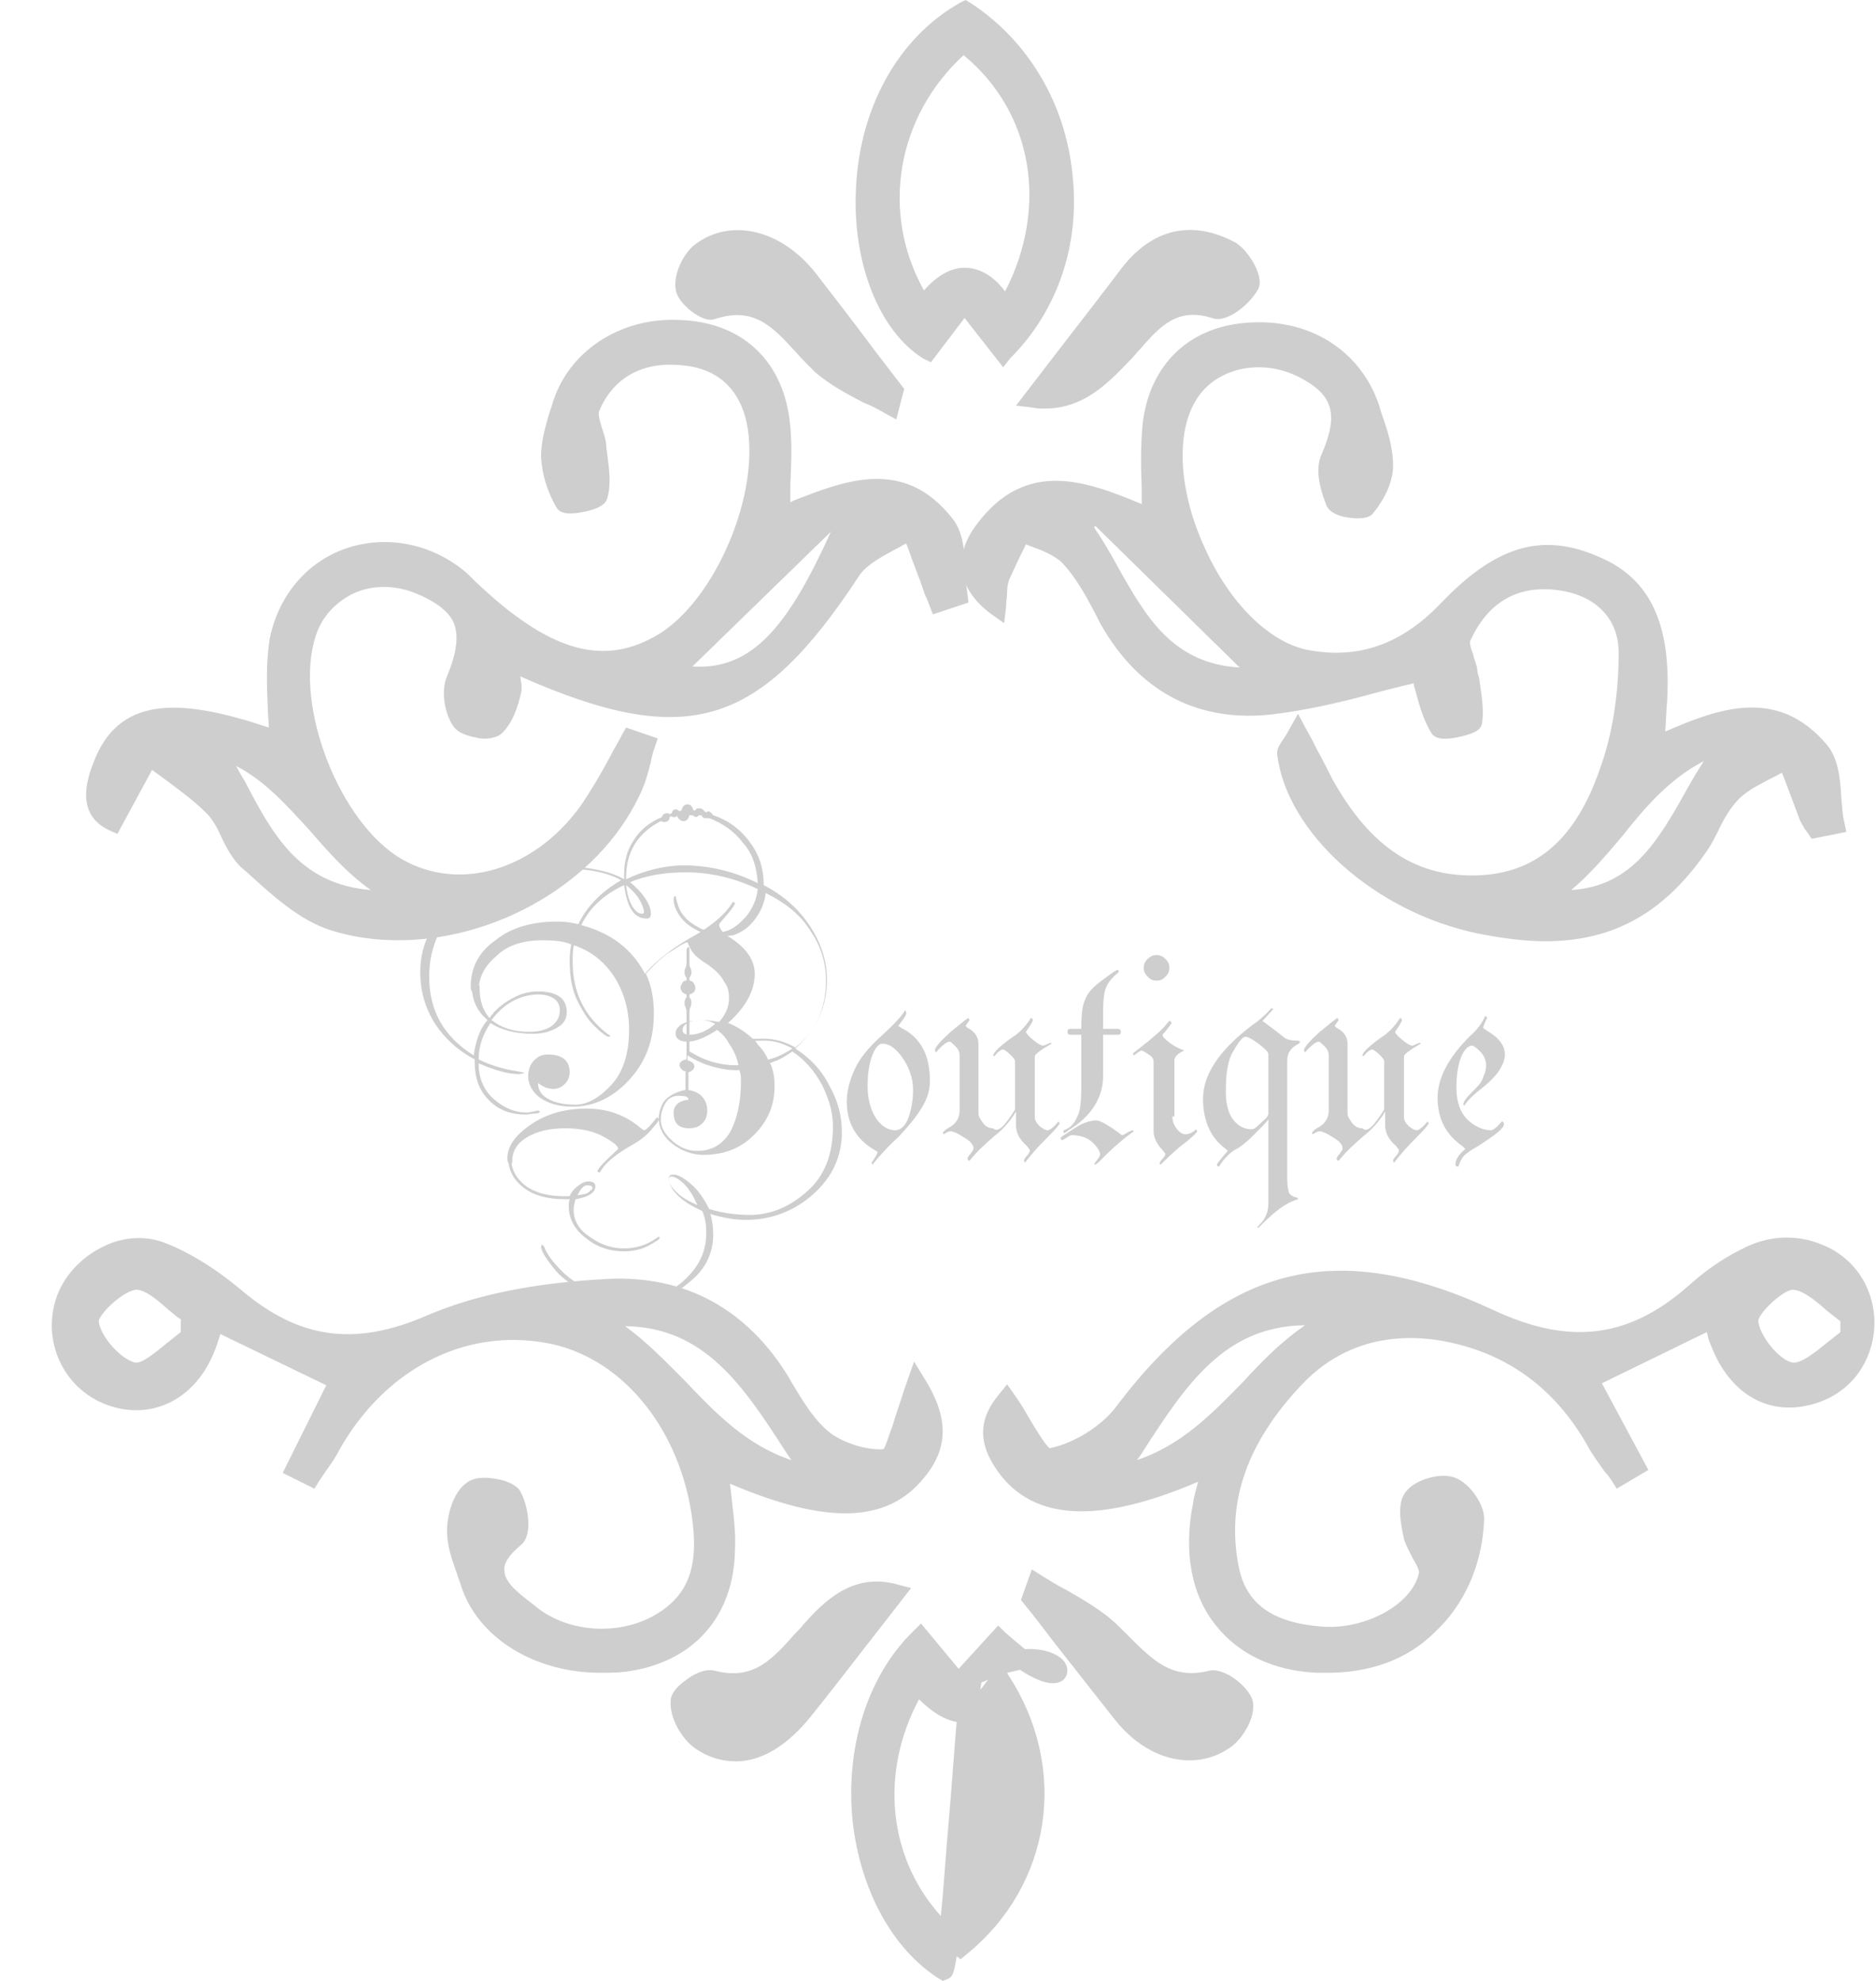 <svg width="36" height="38" viewBox="0 0 36 38" fill="#CECECE" xmlns="http://www.w3.org/2000/svg">
    <g id="iconoBoutique">
        <g id="Group">
            <path id="Vector"
                d="M23.276 28.103C21.244 29.048 19.991 29.048 19.326 28.141C18.965 27.65 19.003 27.272 19.345 26.895C19.611 27.272 19.972 28.047 20.181 28.009C20.694 27.915 21.282 27.556 21.605 27.121C23.542 24.553 25.593 23.91 28.594 25.308C30.17 26.045 31.423 25.875 32.658 24.742C32.962 24.477 33.322 24.25 33.683 24.081C34.481 23.722 35.449 24.118 35.734 24.893C36.019 25.648 35.639 26.479 34.899 26.762C34.101 27.046 33.398 26.668 33.056 25.78C33 25.629 32.962 25.478 32.905 25.327C32.088 25.724 31.29 26.12 30.512 26.498C30.797 27.008 31.101 27.593 31.404 28.179C31.309 28.236 31.195 28.292 31.101 28.349C30.968 28.16 30.816 27.971 30.702 27.763C30.151 26.744 29.334 26.026 28.233 25.686C26.998 25.327 25.802 25.497 24.89 26.441C23.922 27.461 23.333 28.67 23.599 30.124C23.77 31.05 24.511 31.352 25.346 31.427C26.258 31.503 27.264 30.974 27.435 30.275C27.492 30.068 27.207 29.784 27.15 29.52C27.093 29.274 27.017 28.916 27.15 28.764C27.283 28.594 27.682 28.481 27.872 28.557C28.081 28.632 28.309 28.972 28.309 29.18C28.233 30.88 26.98 31.975 25.308 31.881C23.656 31.786 22.782 30.596 23.105 28.84C23.143 28.651 23.2 28.443 23.276 28.103ZM25.65 25.27C23.295 24.93 22.479 26.706 21.377 28.311C23.371 27.971 24.093 26.026 25.65 25.27ZM35.487 25.648C35.487 25.516 35.487 25.384 35.506 25.252C35.145 25.006 34.766 24.553 34.405 24.553C34.101 24.553 33.512 25.1 33.55 25.365C33.588 25.742 34.044 26.271 34.386 26.328C34.709 26.366 35.108 25.894 35.487 25.648Z"
                fill="#CECECE" />
            <path id="Vector_2"
                d="M25.479 32.089C25.404 32.089 25.346 32.089 25.27 32.089C24.435 32.051 23.77 31.73 23.334 31.182C22.859 30.596 22.707 29.765 22.897 28.821C22.916 28.689 22.954 28.576 22.992 28.424C21.093 29.237 19.839 29.18 19.155 28.236C18.757 27.688 18.776 27.216 19.174 26.744L19.326 26.555L19.459 26.744C19.554 26.876 19.649 27.027 19.744 27.197C19.858 27.386 20.048 27.707 20.143 27.782C20.599 27.688 21.131 27.367 21.415 26.989C23.466 24.269 25.612 23.722 28.632 25.119C30.151 25.837 31.31 25.667 32.487 24.59C32.791 24.326 33.152 24.081 33.569 23.892C34.006 23.703 34.5 23.684 34.956 23.873C35.393 24.043 35.715 24.383 35.867 24.798C36.019 25.214 36 25.648 35.829 26.045C35.658 26.441 35.336 26.744 34.918 26.895C34.025 27.216 33.209 26.8 32.829 25.799C32.791 25.724 32.772 25.629 32.753 25.554L30.74 26.536L31.632 28.198L31.025 28.557L30.93 28.406C30.892 28.349 30.854 28.292 30.797 28.236C30.702 28.103 30.607 27.971 30.512 27.82C29.961 26.8 29.164 26.139 28.157 25.837C27.284 25.573 26.011 25.497 25.005 26.536C23.941 27.65 23.523 28.802 23.77 30.049C23.903 30.747 24.397 31.125 25.346 31.201C26.182 31.276 27.094 30.785 27.227 30.181C27.246 30.124 27.17 29.992 27.113 29.898C27.056 29.784 26.98 29.652 26.942 29.52C26.866 29.18 26.809 28.821 26.98 28.613C27.151 28.387 27.644 28.236 27.929 28.349C28.214 28.462 28.499 28.878 28.48 29.161C28.442 30.03 28.1 30.785 27.53 31.314C26.999 31.843 26.277 32.089 25.479 32.089ZM23.542 27.763L23.447 28.141C23.428 28.255 23.39 28.368 23.372 28.462C23.334 28.632 23.296 28.764 23.276 28.897C23.125 29.747 23.238 30.445 23.637 30.955C23.998 31.409 24.568 31.673 25.29 31.711C26.068 31.748 26.771 31.522 27.265 31.069C27.777 30.615 28.062 29.954 28.1 29.18C28.1 29.048 27.929 28.783 27.796 28.727C27.682 28.689 27.36 28.764 27.302 28.859C27.265 28.916 27.246 29.048 27.34 29.463C27.36 29.539 27.416 29.652 27.474 29.747C27.568 29.916 27.682 30.105 27.625 30.313C27.454 31.087 26.372 31.711 25.346 31.616C24.226 31.522 23.599 31.05 23.428 30.162C23.181 28.802 23.618 27.499 24.758 26.309C25.669 25.365 26.885 25.081 28.29 25.497C29.392 25.818 30.265 26.555 30.873 27.65C30.949 27.782 31.025 27.896 31.12 28.009L30.246 26.385L33 25.025L33.076 25.233C33.095 25.289 33.114 25.327 33.114 25.384C33.152 25.478 33.171 25.573 33.209 25.667C33.513 26.479 34.12 26.8 34.804 26.536C35.108 26.422 35.355 26.196 35.488 25.875C35.507 25.837 35.526 25.799 35.526 25.761C35.431 25.818 35.336 25.913 35.222 25.988C34.918 26.234 34.614 26.479 34.31 26.422C33.873 26.366 33.38 25.724 33.323 25.289C33.304 25.1 33.437 24.893 33.569 24.76C33.778 24.515 34.12 24.288 34.367 24.288C34.69 24.288 34.975 24.534 35.26 24.76C35.355 24.836 35.45 24.93 35.544 24.987C35.544 24.949 35.526 24.93 35.507 24.893C35.393 24.59 35.127 24.326 34.804 24.194C34.462 24.043 34.063 24.043 33.721 24.194C33.361 24.364 33.019 24.572 32.734 24.817C31.424 26.007 30.113 26.177 28.461 25.403C26.543 24.515 25.024 24.439 23.656 25.27C24.188 25.006 24.834 24.874 25.631 24.987L26.239 25.081L25.688 25.346C25.081 25.648 24.587 26.139 24.093 26.649C23.352 27.405 22.612 28.179 21.377 28.387L20.941 28.462L21.188 28.084C21.32 27.896 21.453 27.688 21.586 27.499C21.909 26.989 22.251 26.479 22.65 26.064C22.346 26.366 22.042 26.725 21.719 27.121C21.358 27.593 20.732 27.971 20.181 28.084C19.915 28.141 19.706 27.782 19.421 27.31C19.383 27.253 19.345 27.178 19.307 27.121C19.174 27.367 19.232 27.612 19.459 27.933C20.048 28.764 21.264 28.727 23.181 27.839L23.542 27.763ZM25.043 25.422C23.504 25.44 22.764 26.555 21.947 27.82C21.909 27.877 21.871 27.952 21.814 28.009C22.669 27.726 23.258 27.121 23.865 26.498C24.226 26.101 24.606 25.724 25.043 25.422ZM34.405 24.742C34.215 24.742 33.74 25.195 33.74 25.346C33.778 25.648 34.158 26.101 34.405 26.139C34.557 26.158 34.823 25.95 35.032 25.78C35.127 25.705 35.222 25.629 35.317 25.554V25.346C35.222 25.27 35.146 25.214 35.051 25.138C34.823 24.93 34.576 24.742 34.405 24.742Z"
                fill="#CECECE" />
        </g>
        <g id="Group_2">
            <path id="Vector_3"
                d="M17.617 26.555C18.054 27.272 17.997 27.763 17.617 28.236C16.933 29.067 15.756 29.048 13.819 28.16C13.876 28.689 13.952 29.218 13.952 29.728C13.933 30.936 13.211 31.73 11.996 31.9C10.648 32.089 9.375 31.446 9.033 30.389C8.919 30.068 8.767 29.728 8.767 29.407C8.767 29.142 8.881 28.783 9.071 28.651C9.223 28.538 9.698 28.594 9.793 28.745C9.926 28.934 9.983 29.444 9.85 29.558C9.033 30.238 9.66 30.672 10.116 31.05C10.818 31.635 11.958 31.654 12.698 31.182C13.477 30.672 13.534 29.916 13.401 29.085C13.116 27.291 11.939 25.913 10.458 25.648C8.805 25.346 7.21 26.177 6.28 27.801C6.166 28.009 6.033 28.179 5.9 28.368C5.805 28.311 5.71 28.273 5.615 28.217C5.9 27.65 6.185 27.084 6.451 26.536C5.71 26.177 4.912 25.78 4.096 25.365C4.039 25.535 3.982 25.742 3.906 25.931C3.564 26.744 2.823 27.084 2.064 26.781C1.361 26.498 1 25.705 1.247 24.987C1.475 24.269 2.349 23.759 3.07 24.043C3.583 24.25 4.077 24.572 4.513 24.93C5.672 25.913 6.83 26.045 8.274 25.422C9.318 24.968 10.514 24.798 11.673 24.741C13.078 24.666 14.237 25.289 14.977 26.555C15.224 26.951 15.471 27.405 15.832 27.669C16.136 27.915 16.63 28.047 17.009 28.009C17.18 27.99 17.275 27.424 17.408 27.102C17.465 26.97 17.503 26.876 17.617 26.555ZM15.623 28.311C14.541 26.725 13.724 24.949 11.407 25.289C12.926 26.064 13.629 27.952 15.623 28.311ZM3.678 25.667C3.678 25.516 3.678 25.365 3.678 25.214C3.317 24.968 2.937 24.534 2.595 24.553C2.273 24.572 1.684 25.119 1.722 25.365C1.779 25.742 2.235 26.253 2.576 26.328C2.899 26.385 3.298 25.894 3.678 25.667Z"
                fill="#CECECE" />
            <path id="Vector_4"
                d="M11.521 32.089C10.268 32.089 9.166 31.427 8.843 30.408C8.824 30.332 8.786 30.256 8.767 30.181C8.672 29.916 8.578 29.652 8.578 29.369C8.578 29.067 8.691 28.632 8.957 28.443C9.128 28.311 9.394 28.349 9.508 28.368C9.641 28.387 9.85 28.443 9.964 28.576C10.116 28.802 10.249 29.425 10.002 29.633C9.774 29.822 9.66 29.992 9.679 30.124C9.679 30.351 9.945 30.559 10.192 30.747L10.287 30.823C10.913 31.333 11.939 31.39 12.642 30.936C13.23 30.559 13.42 30.011 13.268 29.029C13.002 27.329 11.882 26.007 10.477 25.761C8.9 25.478 7.381 26.271 6.508 27.82C6.432 27.971 6.337 28.103 6.242 28.236C6.204 28.292 6.166 28.349 6.128 28.406L6.033 28.557L5.425 28.255L6.261 26.574L4.229 25.591C4.191 25.705 4.153 25.837 4.096 25.969C3.716 26.876 2.861 27.272 2.007 26.932C1.209 26.611 0.81 25.724 1.076 24.912C1.209 24.496 1.551 24.118 1.988 23.91C2.368 23.722 2.785 23.703 3.146 23.835C3.64 24.024 4.153 24.345 4.646 24.76C5.748 25.686 6.811 25.837 8.198 25.233C9.128 24.836 10.249 24.609 11.654 24.534C13.154 24.458 14.351 25.119 15.148 26.441L15.167 26.479C15.395 26.857 15.623 27.253 15.946 27.499C16.212 27.688 16.63 27.82 16.953 27.801C17.009 27.726 17.066 27.499 17.123 27.367C17.161 27.235 17.199 27.121 17.237 27.008C17.256 26.951 17.275 26.895 17.313 26.781C17.332 26.706 17.37 26.611 17.408 26.498L17.541 26.12L17.75 26.46C18.206 27.197 18.206 27.782 17.731 28.349C17.028 29.218 15.87 29.256 14.009 28.462C14.009 28.519 14.028 28.576 14.028 28.632C14.066 28.991 14.123 29.35 14.104 29.728C14.085 31.012 13.306 31.9 11.996 32.07C11.844 32.089 11.673 32.089 11.521 32.089ZM9.299 28.745C9.242 28.745 9.185 28.745 9.166 28.764C9.033 28.859 8.938 29.142 8.938 29.369C8.938 29.595 9.033 29.822 9.109 30.068C9.147 30.143 9.166 30.238 9.185 30.313C9.508 31.276 10.685 31.881 11.939 31.692C13.059 31.541 13.705 30.804 13.724 29.709C13.724 29.369 13.686 29.029 13.648 28.67C13.629 28.5 13.61 28.33 13.591 28.16L13.553 27.839L13.857 27.971C15.718 28.821 16.82 28.859 17.446 28.103C17.731 27.763 17.788 27.442 17.636 27.027C17.617 27.065 17.617 27.102 17.598 27.14C17.56 27.235 17.522 27.348 17.484 27.461C17.37 27.839 17.275 28.141 17.028 28.16C16.592 28.198 16.06 28.066 15.718 27.782C15.338 27.499 15.072 27.046 14.845 26.649L14.825 26.611C14.123 25.422 13.021 24.817 11.692 24.893C10.344 24.968 9.242 25.176 8.369 25.573C6.83 26.234 5.615 26.082 4.419 25.044C3.963 24.666 3.488 24.364 3.032 24.194C2.766 24.099 2.462 24.118 2.159 24.25C1.817 24.402 1.551 24.704 1.456 25.025C1.247 25.648 1.57 26.347 2.159 26.592C2.804 26.857 3.45 26.555 3.735 25.856C3.64 25.913 3.545 26.007 3.45 26.082C3.146 26.328 2.842 26.574 2.538 26.517C2.121 26.441 1.589 25.856 1.532 25.403C1.513 25.27 1.57 25.1 1.722 24.93C1.931 24.666 2.311 24.402 2.595 24.383C2.918 24.364 3.203 24.609 3.488 24.836C3.602 24.93 3.697 25.006 3.811 25.081L3.906 25.138V25.516C3.906 25.497 3.925 25.478 3.925 25.478C3.944 25.422 3.963 25.365 3.982 25.308L4.058 25.1L6.773 26.441L6.052 27.877C6.09 27.82 6.128 27.744 6.166 27.688C7.134 25.988 8.805 25.138 10.534 25.44C12.091 25.724 13.344 27.159 13.629 29.029C13.743 29.784 13.762 30.71 12.832 31.295C11.996 31.824 10.761 31.767 10.021 31.144L9.926 31.069C9.622 30.823 9.28 30.54 9.28 30.143C9.28 29.879 9.432 29.614 9.755 29.35C9.793 29.293 9.755 28.934 9.66 28.802C9.584 28.764 9.432 28.745 9.299 28.745ZM2.614 24.741C2.368 24.76 1.912 25.195 1.893 25.346C1.931 25.648 2.33 26.082 2.595 26.139C2.728 26.158 2.975 25.95 3.184 25.78C3.279 25.705 3.374 25.629 3.469 25.554V25.308C3.374 25.252 3.298 25.176 3.203 25.1C3.013 24.93 2.785 24.741 2.614 24.741ZM16.022 28.576L15.585 28.5C14.351 28.273 13.591 27.499 12.85 26.744C12.357 26.234 11.901 25.761 11.293 25.459L10.761 25.195L11.35 25.119C13.515 24.817 14.465 26.253 15.376 27.65C15.509 27.839 15.623 28.028 15.756 28.217L16.022 28.576ZM11.996 25.44C12.414 25.742 12.774 26.12 13.135 26.479C13.743 27.121 14.332 27.726 15.186 28.009C15.148 27.952 15.11 27.896 15.072 27.839C14.256 26.574 13.515 25.459 11.996 25.44Z"
                fill="#CECECE" />
        </g>
        <g id="Group_3">
            <path id="Vector_5"
                d="M19.174 31.446C20.902 32.976 20.58 31.087 18.681 32.145C18.529 32.221 18.244 37.868 18.111 37.773C16.25 36.584 15.965 33.09 17.674 31.427C17.902 31.711 18.13 31.975 18.415 32.296C18.662 32.013 18.927 31.73 19.174 31.446ZM17.617 32.258C16.535 34.015 16.895 36.168 18.434 37.339C19.972 36.092 20.314 33.939 19.193 32.221C18.7 33.071 18.149 32.976 17.617 32.258Z"
                fill="#CECECE" />
            <path id="Vector_6"
                d="M18.092 38L17.997 37.943C17.123 37.377 16.516 36.262 16.364 34.959C16.212 33.524 16.649 32.145 17.522 31.295L17.674 31.144L18.396 32.013L19.155 31.182L19.288 31.314C19.44 31.446 19.573 31.56 19.668 31.635C20.048 31.616 20.314 31.73 20.428 31.881C20.504 31.994 20.504 32.126 20.409 32.221C20.257 32.353 19.972 32.296 19.573 32.032C19.497 32.051 19.402 32.07 19.326 32.089L19.345 32.126C20.523 33.92 20.181 36.168 18.548 37.49L18.434 37.584L18.358 37.528C18.301 37.906 18.263 37.925 18.187 37.962L18.092 38ZM17.655 31.711C16.952 32.485 16.63 33.675 16.762 34.922C16.877 35.998 17.332 36.923 17.997 37.471C17.997 37.396 18.016 37.32 18.016 37.226C16.63 35.941 16.383 33.883 17.446 32.164L17.598 31.919L17.769 32.145C17.94 32.372 18.168 32.617 18.415 32.636C18.415 32.617 18.415 32.598 18.415 32.58L18.396 32.598L17.655 31.711ZM18.415 37.075C19.744 35.941 20.029 34.109 19.174 32.561C19.041 32.731 18.89 32.863 18.738 32.938C18.681 33.486 18.624 34.279 18.567 34.959C18.51 35.979 18.453 36.64 18.415 37.075ZM17.636 32.598C16.877 34.015 17.047 35.639 18.054 36.754C18.111 36.225 18.149 35.545 18.206 34.94C18.282 34.053 18.32 33.448 18.358 33.033C18.13 32.995 17.883 32.844 17.636 32.598ZM18.832 32.277C18.832 32.315 18.814 32.353 18.814 32.41C18.87 32.353 18.909 32.277 18.965 32.221C18.927 32.24 18.87 32.258 18.832 32.277Z"
                fill="#CECECE" />
        </g>
        <g id="Group_4">
            <path id="Vector_7"
                d="M19.915 30.389C20.39 30.691 20.941 30.936 21.358 31.333C21.909 31.862 22.346 32.466 23.258 32.24C23.428 32.202 23.808 32.485 23.846 32.674C23.903 32.863 23.713 33.203 23.523 33.354C22.935 33.826 22.118 33.618 21.548 32.919C20.96 32.183 20.39 31.427 19.801 30.672C19.858 30.559 19.896 30.464 19.915 30.389Z"
                fill="#CECECE" />
            <path id="Vector_8"
                d="M22.821 33.769C22.327 33.769 21.814 33.505 21.415 33.014C20.998 32.485 20.58 31.956 20.181 31.446C20.01 31.22 19.839 30.993 19.649 30.766L19.592 30.691L19.801 30.105L20.01 30.238C20.162 30.332 20.314 30.426 20.466 30.502C20.827 30.71 21.188 30.918 21.472 31.201C21.548 31.276 21.624 31.352 21.681 31.409C22.137 31.862 22.498 32.221 23.201 32.051C23.485 31.975 23.96 32.353 24.036 32.617C24.112 32.919 23.865 33.316 23.656 33.486C23.409 33.675 23.125 33.769 22.821 33.769ZM20.124 30.729C20.257 30.899 20.371 31.069 20.504 31.22C20.903 31.73 21.32 32.277 21.719 32.787C22.232 33.41 22.916 33.581 23.428 33.184C23.58 33.071 23.694 32.787 23.675 32.712C23.656 32.598 23.39 32.41 23.296 32.41C22.403 32.636 21.909 32.145 21.434 31.654C21.358 31.578 21.302 31.522 21.226 31.446C20.96 31.201 20.637 31.012 20.295 30.804C20.238 30.785 20.181 30.747 20.124 30.729Z"
                fill="#CECECE" />
        </g>
        <g id="Group_5">
            <path id="Vector_9"
                d="M17.161 30.578C16.515 31.39 15.965 32.107 15.414 32.825C14.806 33.599 14.123 33.826 13.458 33.392C13.249 33.259 13.059 32.901 13.078 32.655C13.078 32.504 13.515 32.183 13.686 32.24C14.635 32.485 15.072 31.843 15.585 31.295C16.003 30.823 16.458 30.389 17.161 30.578Z"
                fill="#CECECE" />
            <path id="Vector_10"
                d="M14.123 33.788C13.857 33.788 13.591 33.713 13.344 33.543C13.078 33.354 12.85 32.957 12.869 32.636C12.869 32.466 13.04 32.315 13.173 32.221C13.268 32.145 13.515 31.994 13.724 32.051C14.464 32.24 14.825 31.824 15.262 31.333C15.319 31.276 15.376 31.22 15.433 31.144C15.794 30.747 16.345 30.162 17.199 30.389L17.484 30.464L16.705 31.465C16.307 31.975 15.946 32.447 15.566 32.919C15.11 33.486 14.616 33.788 14.123 33.788ZM13.249 32.674C13.249 32.844 13.401 33.127 13.553 33.222C14.256 33.694 14.863 33.184 15.262 32.693C15.623 32.221 16.003 31.748 16.402 31.239L16.8 30.71C16.383 30.729 16.06 31.012 15.699 31.39C15.642 31.446 15.585 31.503 15.547 31.56C15.091 32.07 14.578 32.636 13.629 32.391C13.553 32.41 13.306 32.58 13.249 32.674Z"
                fill="#CECECE" />
        </g>
        <g id="Group_6">
            <path id="Vector_11"
                d="M12.414 14.259C12.319 14.562 12.261 14.883 12.129 15.166C11.16 17.13 8.52 18.339 6.431 17.659C5.824 17.451 5.273 16.941 4.779 16.488C4.494 16.224 4.399 15.752 4.133 15.468C3.773 15.091 3.317 14.807 2.899 14.467C2.69 14.864 2.462 15.279 2.215 15.733C1.741 15.506 1.874 15.034 2.063 14.581C2.481 13.598 3.393 13.504 5.406 14.203C5.406 13.542 5.311 12.881 5.425 12.258C5.748 10.614 7.609 10.029 8.881 11.124C8.938 11.162 8.976 11.219 9.014 11.257C10.457 12.635 11.559 12.975 12.679 12.371C13.857 11.748 14.806 9.651 14.578 8.197C14.445 7.366 13.952 6.875 13.135 6.799C12.357 6.724 11.692 7.026 11.369 7.781C11.274 7.989 11.464 8.31 11.502 8.575C11.54 8.877 11.597 9.198 11.521 9.481C11.502 9.576 10.932 9.689 10.894 9.613C10.742 9.349 10.628 9.028 10.609 8.726C10.609 8.423 10.723 8.121 10.799 7.819C11.065 6.875 11.996 6.27 13.059 6.308C14.104 6.346 14.844 6.969 14.977 8.027C15.053 8.612 14.996 9.217 14.996 9.878C16.079 9.462 17.218 8.858 18.149 10.048C18.395 10.369 18.32 10.954 18.395 11.408C18.282 11.445 18.149 11.483 18.035 11.521C17.997 11.445 17.959 11.351 17.94 11.275C17.807 10.898 17.655 10.52 17.522 10.142C17.123 10.407 16.61 10.576 16.363 10.935C14.408 13.844 13.116 14.203 9.698 12.616C9.755 12.862 9.85 13.051 9.812 13.221C9.755 13.466 9.66 13.768 9.47 13.919C9.337 14.014 8.919 13.938 8.824 13.806C8.691 13.617 8.634 13.258 8.729 13.051C9.128 12.088 8.957 11.578 8.008 11.2C7.115 10.841 6.146 11.275 5.862 12.163C5.425 13.561 6.355 15.921 7.628 16.658C8.805 17.338 10.306 16.922 11.274 15.6C11.597 15.166 11.844 14.656 12.11 14.184C12.223 14.203 12.319 14.241 12.414 14.259ZM4.095 14.354C4.931 15.676 5.33 17.508 7.78 17.281C6.165 16.507 5.729 14.751 4.095 14.354ZM12.888 12.918C14.578 13.277 15.395 11.974 16.25 10.01C16.193 9.953 16.136 9.897 16.079 9.821C15.015 10.841 13.952 11.861 12.888 12.918Z"
                fill="#CECECE" />
            <path id="Vector_12"
                d="M7.647 18.037C7.21 18.037 6.773 17.98 6.355 17.848C5.748 17.659 5.216 17.168 4.741 16.734L4.627 16.639C4.456 16.469 4.342 16.261 4.247 16.054C4.172 15.884 4.077 15.714 3.963 15.6C3.716 15.355 3.431 15.147 3.127 14.921C3.051 14.864 2.994 14.826 2.918 14.769L2.253 15.997L2.083 15.921C1.38 15.582 1.722 14.807 1.836 14.524C2.348 13.334 3.526 13.409 5.159 13.957C5.159 13.844 5.14 13.731 5.14 13.617C5.121 13.164 5.102 12.692 5.178 12.239C5.349 11.426 5.881 10.784 6.64 10.52C7.419 10.255 8.293 10.425 8.957 10.992C8.995 11.03 9.033 11.068 9.071 11.105L9.109 11.143C10.495 12.465 11.521 12.786 12.546 12.22C13.648 11.634 14.559 9.613 14.351 8.235C14.237 7.498 13.8 7.064 13.078 7.007C12.319 6.931 11.768 7.252 11.502 7.876C11.464 7.951 11.521 8.102 11.559 8.235C11.597 8.348 11.635 8.461 11.635 8.575C11.635 8.631 11.654 8.669 11.654 8.726C11.692 9.009 11.73 9.292 11.654 9.557C11.635 9.613 11.597 9.764 11.084 9.84C10.913 9.859 10.761 9.859 10.685 9.746C10.495 9.424 10.4 9.084 10.382 8.763C10.382 8.48 10.457 8.216 10.533 7.951C10.552 7.895 10.571 7.838 10.59 7.781C10.875 6.761 11.882 6.082 13.04 6.138C14.218 6.176 14.996 6.894 15.148 8.027C15.205 8.442 15.186 8.858 15.167 9.292C15.167 9.406 15.167 9.519 15.167 9.632C15.186 9.632 15.186 9.632 15.205 9.613C16.212 9.217 17.351 8.763 18.282 9.953C18.491 10.218 18.51 10.595 18.529 10.973C18.529 11.124 18.547 11.275 18.567 11.408L18.585 11.559L17.902 11.785L17.807 11.54C17.788 11.483 17.75 11.426 17.731 11.351C17.636 11.068 17.522 10.803 17.427 10.52L17.389 10.425C17.313 10.463 17.256 10.501 17.18 10.539C16.895 10.69 16.63 10.841 16.497 11.03C14.579 13.957 13.192 14.392 9.983 12.975C10.002 13.088 10.021 13.183 10.002 13.277C9.945 13.542 9.831 13.901 9.603 14.089C9.47 14.184 9.242 14.184 9.128 14.146C9.014 14.127 8.786 14.071 8.691 13.919C8.52 13.655 8.463 13.24 8.577 12.975C8.767 12.522 8.805 12.201 8.71 11.955C8.615 11.729 8.368 11.54 7.951 11.37C7.552 11.219 7.134 11.219 6.773 11.389C6.431 11.559 6.166 11.842 6.052 12.22C5.634 13.542 6.526 15.808 7.723 16.488C8.824 17.111 10.23 16.696 11.122 15.487C11.331 15.185 11.521 14.864 11.692 14.543C11.768 14.392 11.863 14.241 11.939 14.089L12.015 13.957L12.622 14.165L12.565 14.335C12.527 14.429 12.508 14.524 12.489 14.618C12.432 14.845 12.376 15.053 12.262 15.279C11.464 16.941 9.508 18.037 7.647 18.037ZM2.823 14.184L2.994 14.316C3.127 14.411 3.241 14.505 3.374 14.599C3.678 14.826 3.982 15.053 4.247 15.317C4.399 15.468 4.494 15.676 4.589 15.865C4.684 16.054 4.76 16.224 4.893 16.337L5.007 16.431C5.463 16.847 5.957 17.3 6.488 17.47C8.463 18.112 11.027 16.998 11.958 15.072C12.034 14.902 12.091 14.713 12.148 14.524C12.11 14.581 12.091 14.637 12.053 14.694C11.863 15.034 11.692 15.374 11.445 15.676C10.438 17.055 8.824 17.527 7.552 16.79C6.204 16.035 5.235 13.561 5.71 12.088C5.862 11.615 6.185 11.238 6.621 11.03C7.077 10.822 7.609 10.803 8.103 11.011C8.615 11.219 8.938 11.483 9.071 11.804C9.204 12.144 9.166 12.56 8.938 13.107C8.881 13.258 8.919 13.542 9.014 13.693C9.071 13.749 9.318 13.787 9.394 13.749C9.489 13.674 9.584 13.485 9.641 13.164C9.66 13.107 9.622 12.994 9.584 12.881C9.565 12.805 9.546 12.73 9.527 12.635L9.451 12.258L9.793 12.427C11.901 13.447 13.154 13.693 14.294 12.975C13.876 13.164 13.401 13.221 12.85 13.107L12.508 13.032L15.813 9.821C15.68 9.878 15.528 9.934 15.376 9.991C15.281 10.029 15.186 10.067 15.072 10.104L14.806 10.199V9.916C14.806 9.708 14.806 9.5 14.825 9.292C14.844 8.877 14.844 8.48 14.806 8.084C14.673 7.139 14.047 6.554 13.059 6.516C12.091 6.478 11.236 7.045 10.989 7.895C10.97 7.951 10.951 8.008 10.932 8.065C10.856 8.31 10.799 8.537 10.799 8.745C10.799 8.971 10.875 9.236 11.008 9.462C11.103 9.462 11.255 9.424 11.331 9.387C11.369 9.198 11.331 8.971 11.312 8.763C11.312 8.707 11.293 8.65 11.293 8.612C11.274 8.537 11.255 8.442 11.217 8.329C11.16 8.121 11.084 7.914 11.179 7.706C11.502 6.913 12.224 6.516 13.135 6.61C14.028 6.686 14.598 7.252 14.749 8.159C14.977 9.689 13.99 11.861 12.755 12.522C11.54 13.164 10.382 12.824 8.862 11.389L8.824 11.351C8.786 11.313 8.767 11.294 8.729 11.257C8.16 10.765 7.438 10.614 6.773 10.841C6.147 11.068 5.71 11.578 5.577 12.276C5.501 12.692 5.52 13.107 5.539 13.561C5.558 13.768 5.558 13.976 5.558 14.184V14.448L5.311 14.354C3.146 13.598 2.538 13.882 2.215 14.637C2.026 15.091 2.026 15.298 2.121 15.43L2.823 14.184ZM13.287 12.786C14.464 12.862 15.148 11.955 15.946 10.199L13.287 12.786ZM16.193 9.67L16.459 9.953L16.402 10.067C16.136 10.69 15.851 11.275 15.528 11.766C15.737 11.502 15.965 11.181 16.193 10.841C16.383 10.558 16.705 10.388 17.009 10.218C17.142 10.142 17.275 10.067 17.389 9.991L17.598 9.859L17.788 10.388C17.883 10.671 17.997 10.935 18.092 11.219C18.111 11.238 18.111 11.275 18.13 11.294L18.168 11.275C18.149 11.162 18.149 11.068 18.149 10.954C18.13 10.652 18.13 10.331 17.978 10.161C17.465 9.5 16.857 9.481 16.193 9.67ZM7.381 17.489C5.577 17.489 4.931 16.28 4.361 15.204C4.228 14.939 4.096 14.694 3.944 14.467L3.697 14.071L4.153 14.184C5.083 14.411 5.653 15.072 6.204 15.695C6.678 16.224 7.153 16.771 7.856 17.111L8.482 17.413L7.799 17.47C7.666 17.47 7.514 17.489 7.381 17.489ZM4.532 14.694C4.589 14.807 4.646 14.902 4.703 14.996C5.235 16.016 5.748 16.96 7.115 17.074C6.64 16.734 6.279 16.318 5.919 15.903C5.501 15.449 5.083 14.977 4.532 14.694Z"
                fill="#CECECE" />
        </g>
        <g id="Group_7">
            <path id="Vector_13"
                d="M24.89 14.071C25.099 14.448 25.232 14.732 25.384 15.015C26.049 16.186 26.941 17.017 28.384 16.941C29.752 16.866 30.454 15.921 30.853 14.788C31.1 14.071 31.233 13.258 31.214 12.503C31.214 11.691 30.644 11.181 29.809 11.105C28.954 11.03 28.346 11.445 28.005 12.201C27.929 12.371 28.081 12.616 28.119 12.843C28.157 13.164 28.233 13.504 28.195 13.825C28.195 13.901 27.625 14.033 27.568 13.957C27.397 13.712 27.34 13.391 27.245 13.088C27.226 12.994 27.264 12.862 27.264 12.862C26.238 13.107 25.251 13.428 24.244 13.523C22.915 13.655 21.871 13.051 21.206 11.861C20.978 11.445 20.769 11.011 20.446 10.671C20.218 10.425 19.82 10.35 19.516 10.18C19.383 10.463 19.231 10.746 19.117 11.03C19.06 11.162 19.079 11.313 19.041 11.596C18.376 11.105 18.509 10.558 18.813 10.161C19.763 8.877 20.921 9.481 22.023 9.934C22.023 9.292 21.966 8.688 22.042 8.121C22.174 7.083 22.858 6.44 23.827 6.346C24.947 6.251 25.878 6.799 26.22 7.8C26.334 8.159 26.485 8.518 26.485 8.877C26.485 9.141 26.334 9.443 26.144 9.651C26.068 9.727 25.631 9.651 25.574 9.557C25.46 9.311 25.365 8.952 25.479 8.707C25.84 7.876 25.726 7.404 24.966 6.988C24.149 6.554 23.124 6.799 22.706 7.536C21.833 9.047 23.257 12.239 24.985 12.579C26.068 12.805 26.979 12.409 27.72 11.634C28.726 10.576 29.543 10.331 30.549 10.784C31.423 11.162 31.803 11.974 31.727 13.334C31.708 13.617 31.689 13.882 31.67 14.241C32.771 13.768 33.892 13.202 34.822 14.316C35.107 14.637 35.031 15.26 35.126 15.733C35.012 15.752 34.898 15.77 34.784 15.808C34.727 15.714 34.67 15.619 34.632 15.525C34.499 15.185 34.367 14.826 34.253 14.486C33.892 14.694 33.474 14.826 33.189 15.109C32.904 15.393 32.752 15.789 32.544 16.148C31.632 17.659 30.36 18.131 28.384 17.716C26.504 17.319 24.871 15.865 24.7 14.448C24.681 14.373 24.776 14.297 24.89 14.071ZM33.17 14.184C31.347 14.769 30.891 16.507 29.562 17.225C31.746 17.47 32.145 15.676 33.17 14.184ZM21.035 9.821C20.94 9.916 20.845 9.991 20.75 10.085C21.643 11.313 22.004 13.145 24.264 12.975C23.124 11.861 22.079 10.841 21.035 9.821Z"
                fill="#CECECE" />
            <path id="Vector_14"
                d="M29.657 18.056C29.258 18.056 28.822 17.999 28.347 17.905C26.372 17.489 24.701 15.978 24.511 14.486C24.492 14.373 24.549 14.297 24.625 14.184C24.663 14.127 24.701 14.071 24.738 13.995L24.909 13.693L25.08 14.014C25.156 14.146 25.213 14.259 25.27 14.373C25.384 14.581 25.479 14.769 25.574 14.958C26.315 16.28 27.207 16.847 28.404 16.79C29.505 16.734 30.246 16.073 30.702 14.751C30.948 14.071 31.062 13.296 31.062 12.522C31.062 11.842 30.588 11.389 29.828 11.313C29.087 11.238 28.537 11.578 28.214 12.295C28.195 12.333 28.233 12.465 28.271 12.56C28.29 12.654 28.328 12.73 28.347 12.824C28.347 12.881 28.366 12.956 28.385 13.013C28.423 13.296 28.48 13.579 28.442 13.863C28.423 14.014 28.271 14.071 28.043 14.127C27.644 14.222 27.53 14.146 27.473 14.071C27.321 13.825 27.245 13.561 27.169 13.277L27.131 13.145C27.131 13.126 27.131 13.126 27.131 13.107C26.903 13.164 26.657 13.221 26.448 13.277C25.764 13.466 25.042 13.636 24.34 13.712C22.934 13.844 21.833 13.24 21.111 11.955C21.073 11.88 21.035 11.804 20.997 11.729C20.826 11.408 20.637 11.068 20.39 10.803C20.257 10.671 20.048 10.576 19.839 10.501C19.782 10.482 19.744 10.463 19.687 10.444C19.668 10.463 19.668 10.501 19.649 10.52C19.554 10.709 19.459 10.916 19.364 11.124C19.345 11.181 19.326 11.257 19.326 11.37C19.326 11.445 19.307 11.521 19.307 11.634L19.269 11.955L19.003 11.766C18.377 11.294 18.282 10.671 18.737 10.067C19.687 8.782 20.864 9.236 21.909 9.67C21.909 9.576 21.909 9.462 21.909 9.368C21.89 8.933 21.89 8.518 21.928 8.121C22.061 7.007 22.801 6.289 23.884 6.195C25.099 6.082 26.106 6.705 26.467 7.781L26.505 7.914C26.619 8.235 26.733 8.575 26.733 8.933C26.733 9.349 26.448 9.727 26.353 9.84C26.334 9.878 26.239 9.972 25.916 9.934C25.745 9.916 25.536 9.859 25.46 9.708C25.403 9.557 25.194 9.066 25.365 8.707C25.688 7.951 25.593 7.574 24.928 7.234C24.188 6.856 23.295 7.064 22.934 7.706C22.555 8.348 22.631 9.462 23.124 10.52C23.599 11.578 24.359 12.314 25.08 12.465C26.049 12.654 26.884 12.371 27.644 11.578C28.707 10.463 29.6 10.199 30.702 10.69C31.67 11.105 32.069 11.974 31.993 13.428C31.974 13.617 31.974 13.806 31.955 14.014V14.033C32.962 13.598 34.101 13.164 35.05 14.278C35.278 14.543 35.316 14.939 35.335 15.317C35.354 15.487 35.354 15.638 35.392 15.77L35.43 15.959L34.766 16.091L34.69 15.978C34.671 15.959 34.652 15.921 34.633 15.903C34.595 15.827 34.538 15.752 34.519 15.676C34.424 15.43 34.329 15.166 34.234 14.921L34.196 14.826C34.139 14.845 34.101 14.883 34.044 14.902C33.797 15.034 33.55 15.147 33.379 15.317C33.208 15.487 33.075 15.714 32.962 15.959C32.904 16.073 32.847 16.186 32.772 16.299C31.974 17.47 31.005 18.056 29.657 18.056ZM24.89 14.467C25.08 15.77 26.657 17.13 28.423 17.508C30.341 17.924 31.518 17.47 32.392 16.035C32.449 15.921 32.506 15.827 32.563 15.714C32.696 15.449 32.847 15.185 33.056 14.958C33.284 14.751 33.55 14.599 33.816 14.467C33.93 14.411 34.044 14.354 34.139 14.297L34.329 14.184L34.519 14.675C34.614 14.921 34.709 15.185 34.804 15.43C34.823 15.468 34.842 15.525 34.88 15.563H34.917C34.898 15.449 34.898 15.355 34.88 15.242C34.861 14.921 34.823 14.581 34.671 14.411C34.329 14.014 33.968 13.863 33.588 13.844L33.303 14.259C33.094 14.581 32.904 14.902 32.715 15.223C32.012 16.45 31.347 17.602 29.505 17.395L28.897 17.319L29.429 17.036C29.98 16.753 30.36 16.28 30.777 15.77C31.366 15.053 31.974 14.335 33.075 13.976L33.455 13.863C32.98 13.882 32.468 14.089 31.898 14.335L31.423 14.543L31.461 13.901C31.48 13.693 31.48 13.504 31.499 13.315C31.575 12.031 31.252 11.294 30.436 10.935C29.486 10.52 28.765 10.728 27.815 11.748C26.979 12.635 25.992 12.975 24.909 12.748C24.074 12.579 23.219 11.748 22.688 10.595C22.137 9.406 22.08 8.197 22.517 7.422C22.991 6.61 24.112 6.327 25.023 6.799C25.859 7.234 26.03 7.819 25.631 8.745C25.574 8.877 25.612 9.141 25.726 9.406C25.783 9.443 25.935 9.462 26.011 9.462C26.182 9.254 26.277 9.009 26.277 8.839C26.277 8.556 26.163 8.235 26.068 7.951L26.03 7.819C25.726 6.913 24.89 6.403 23.846 6.497C22.934 6.573 22.346 7.158 22.232 8.102C22.175 8.48 22.194 8.877 22.213 9.292C22.213 9.481 22.232 9.689 22.232 9.897V10.18L21.776 9.991C21.605 9.916 21.453 9.859 21.282 9.783L24.663 13.107L24.245 13.145C22.365 13.277 21.7 12.088 21.111 11.049C20.94 10.746 20.769 10.444 20.579 10.18L20.485 10.048L20.902 9.67C20.2 9.462 19.554 9.481 18.984 10.255C18.737 10.595 18.718 10.898 18.908 11.181C18.927 11.105 18.927 11.03 18.965 10.954C19.06 10.746 19.155 10.539 19.25 10.331C19.288 10.255 19.326 10.161 19.364 10.085L19.44 9.916L19.611 9.991C19.706 10.029 19.801 10.067 19.896 10.123C20.143 10.218 20.409 10.331 20.599 10.52C20.883 10.822 21.073 11.181 21.263 11.521C21.301 11.596 21.339 11.672 21.377 11.748C22.004 12.9 23.01 13.447 24.245 13.315C24.928 13.258 25.593 13.07 26.296 12.881C26.6 12.805 26.922 12.711 27.245 12.635L27.492 12.579L27.454 12.881C27.454 12.9 27.435 12.975 27.435 13.013L27.473 13.145C27.53 13.353 27.587 13.579 27.682 13.749C27.758 13.749 27.91 13.712 28.005 13.674C28.005 13.466 27.986 13.24 27.948 13.013C27.929 12.956 27.929 12.881 27.91 12.824C27.91 12.767 27.872 12.692 27.853 12.616C27.796 12.446 27.739 12.258 27.815 12.088C28.195 11.219 28.897 10.784 29.809 10.879C30.777 10.973 31.385 11.578 31.385 12.465C31.385 13.277 31.271 14.089 31.005 14.826C30.493 16.28 29.6 17.055 28.366 17.111C27.036 17.187 25.992 16.526 25.194 15.091C25.08 14.902 24.985 14.713 24.871 14.486C24.909 14.505 24.909 14.486 24.89 14.467ZM32.696 14.599C32.012 14.958 31.556 15.506 31.119 16.054C30.816 16.413 30.512 16.771 30.151 17.074C31.328 16.998 31.822 16.129 32.411 15.072C32.506 14.902 32.601 14.751 32.696 14.599ZM20.997 10.123C21.168 10.369 21.32 10.633 21.453 10.879C21.985 11.823 22.498 12.73 23.789 12.805L21.016 10.085L20.997 10.123Z"
                fill="#CECECE" />
        </g>
        <g id="Group_8">
            <path id="Vector_15"
                d="M18.529 0.227C20.694 1.643 21.112 4.911 19.27 6.78C19.023 6.459 18.776 6.157 18.51 5.817C18.263 6.157 18.035 6.44 17.826 6.724C16.155 5.666 16.06 1.605 18.529 0.227ZM18.491 0.812C16.953 2.115 16.611 4.25 17.731 5.912C18.244 5.099 18.814 5.137 19.308 5.949C20.409 4.136 20.029 2.002 18.491 0.812Z"
                fill="#CECECE" />
            <path id="Vector_16"
                d="M19.25 7.045L18.51 6.1L17.864 6.95L17.712 6.875C16.896 6.365 16.383 5.118 16.421 3.74C16.459 2.115 17.218 0.737 18.415 0.057L18.529 0L18.624 0.057C19.725 0.774 20.447 1.983 20.58 3.343C20.732 4.684 20.295 5.968 19.384 6.875L19.25 7.045ZM18.51 5.515L19.27 6.478C19.991 5.666 20.333 4.552 20.2 3.4C20.067 2.172 19.459 1.114 18.51 0.453C17.484 1.077 16.839 2.304 16.801 3.758C16.763 4.929 17.143 5.968 17.769 6.459L18.472 5.515C18.244 5.534 18.016 5.798 17.883 6.025L17.731 6.27L17.579 6.025C16.421 4.287 16.763 2.04 18.377 0.68L18.491 0.567L18.605 0.661C20.238 1.908 20.599 4.174 19.459 6.063L19.288 6.327L19.118 6.063C19.004 5.817 18.776 5.534 18.51 5.515ZM18.51 5.137C18.795 5.137 19.061 5.288 19.288 5.59C20.124 3.966 19.82 2.153 18.491 1.058C17.2 2.248 16.896 4.08 17.731 5.572C17.978 5.288 18.244 5.137 18.51 5.137Z"
                fill="#CECECE" />
        </g>
        <g id="Group_9">
            <path id="Vector_17"
                d="M19.839 7.63C20.503 6.761 21.092 6.006 21.681 5.25C22.194 4.589 22.858 4.419 23.599 4.816C23.789 4.929 24.036 5.326 23.96 5.458C23.846 5.685 23.447 5.987 23.295 5.93C22.422 5.647 22.023 6.251 21.567 6.761C21.111 7.252 20.637 7.725 19.839 7.63Z"
                fill="#CECECE" />
            <path id="Vector_18"
                d="M20.048 7.838C19.972 7.838 19.896 7.838 19.82 7.819L19.497 7.781L20.295 6.743C20.732 6.176 21.13 5.666 21.529 5.137C22.118 4.382 22.877 4.212 23.694 4.646C23.941 4.778 24.264 5.288 24.15 5.534C24.017 5.798 23.561 6.214 23.257 6.1C22.593 5.893 22.27 6.251 21.871 6.705C21.814 6.761 21.776 6.818 21.719 6.875C21.301 7.309 20.826 7.838 20.048 7.838ZM22.82 4.797C22.441 4.797 22.118 4.986 21.814 5.364C21.415 5.874 20.997 6.403 20.579 6.969L20.219 7.441C20.694 7.385 21.035 7.064 21.415 6.629C21.472 6.573 21.51 6.516 21.567 6.459C21.985 5.987 22.441 5.458 23.352 5.742C23.428 5.742 23.694 5.553 23.789 5.383C23.77 5.288 23.637 5.043 23.504 4.967C23.257 4.854 23.048 4.797 22.82 4.797Z"
                fill="#CECECE" />
        </g>
        <g id="Group_10">
            <path id="Vector_19"
                d="M17.085 7.762C16.649 7.517 16.155 7.328 15.775 6.988C15.168 6.44 14.75 5.59 13.667 5.93C13.534 5.968 13.173 5.685 13.154 5.515C13.136 5.288 13.287 4.967 13.458 4.835C14.085 4.382 14.921 4.608 15.509 5.364C16.06 6.082 16.611 6.78 17.142 7.498C17.123 7.592 17.105 7.668 17.085 7.762Z"
                fill="#CECECE" />
            <path id="Vector_20"
                d="M17.199 8.046L16.99 7.932C16.857 7.857 16.724 7.781 16.573 7.725C16.25 7.555 15.927 7.385 15.642 7.139C15.509 7.007 15.376 6.875 15.262 6.743C14.825 6.27 14.465 5.874 13.724 6.119C13.61 6.157 13.496 6.119 13.344 6.025C13.306 6.006 12.983 5.779 12.964 5.534C12.926 5.25 13.116 4.854 13.344 4.684C14.028 4.174 14.996 4.401 15.661 5.25C16.041 5.742 16.421 6.233 16.8 6.743L17.351 7.46L17.199 8.046ZM14.142 5.666C14.787 5.666 15.167 6.1 15.528 6.478C15.642 6.61 15.756 6.743 15.889 6.856C16.117 7.064 16.421 7.215 16.724 7.385C16.762 7.404 16.8 7.422 16.857 7.441L16.497 6.969C16.117 6.478 15.737 5.987 15.357 5.477C14.825 4.797 14.104 4.589 13.572 4.986C13.439 5.081 13.325 5.345 13.344 5.496C13.363 5.553 13.553 5.723 13.648 5.742C13.819 5.704 13.99 5.666 14.142 5.666Z"
                fill="#CECECE" />
        </g>
        <path id="Vector_21"
            d="M13.382 17.848C13.23 17.772 13.117 17.678 13.04 17.565C12.965 17.451 12.927 17.357 12.927 17.244C12.927 17.206 12.946 17.187 12.965 17.187C13.002 17.376 13.059 17.508 13.136 17.584C13.211 17.678 13.306 17.735 13.439 17.81C13.61 17.886 13.781 17.905 13.914 17.867C14.066 17.829 14.199 17.716 14.332 17.565C14.446 17.413 14.522 17.244 14.541 17.055C14.104 16.847 13.648 16.734 13.155 16.734C12.775 16.734 12.414 16.79 12.091 16.922C12.205 17.017 12.3 17.111 12.376 17.225C12.452 17.338 12.49 17.432 12.49 17.527C12.49 17.584 12.471 17.621 12.414 17.621C12.167 17.621 12.034 17.413 11.977 16.979C11.616 17.149 11.35 17.376 11.179 17.697C11.141 17.772 11.085 17.905 11.027 18.093C10.989 18.188 10.989 18.32 10.989 18.452C10.989 19.038 11.217 19.491 11.654 19.831L11.711 19.869C11.711 19.888 11.692 19.888 11.673 19.888C11.654 19.888 11.559 19.831 11.445 19.718C11.312 19.604 11.198 19.434 11.085 19.208C10.97 18.981 10.932 18.717 10.932 18.415C10.932 18.282 10.951 18.169 10.97 18.075C11.008 17.924 11.066 17.791 11.123 17.678C11.293 17.357 11.559 17.092 11.92 16.885C11.654 16.734 11.255 16.658 10.762 16.658C10.04 16.658 9.432 16.847 8.958 17.244C8.483 17.64 8.236 18.131 8.236 18.736C8.236 19.397 8.521 19.888 9.09 20.247C9.128 19.982 9.204 19.737 9.356 19.567C9.147 19.397 9.052 19.17 9.052 18.887C9.052 18.868 9.071 18.849 9.128 18.849C9.185 18.849 9.204 18.887 9.204 18.962C9.204 19.189 9.261 19.378 9.394 19.529C9.508 19.359 9.66 19.245 9.831 19.151C10.002 19.057 10.154 19.019 10.325 19.019C10.686 19.019 10.876 19.151 10.876 19.416C10.876 19.548 10.819 19.642 10.686 19.718C10.553 19.793 10.401 19.831 10.23 19.831C9.888 19.831 9.603 19.756 9.413 19.623C9.261 19.85 9.185 20.076 9.185 20.322C9.413 20.435 9.66 20.511 9.926 20.549C10.002 20.568 10.059 20.568 10.059 20.587L9.964 20.605C9.755 20.605 9.489 20.53 9.185 20.398C9.185 20.681 9.28 20.908 9.47 21.078C9.66 21.247 9.869 21.342 10.116 21.342C10.154 21.342 10.23 21.323 10.325 21.304L10.363 21.323C10.363 21.342 10.325 21.361 10.268 21.361C10.211 21.361 10.135 21.38 10.078 21.38C9.793 21.38 9.546 21.285 9.375 21.096C9.185 20.908 9.109 20.662 9.109 20.36V20.322C8.787 20.152 8.54 19.925 8.35 19.642C8.16 19.34 8.065 19.019 8.065 18.641C8.065 18.075 8.331 17.584 8.882 17.206C9.413 16.809 10.04 16.62 10.705 16.62C11.255 16.62 11.673 16.696 11.977 16.866V16.771C11.977 16.526 12.034 16.299 12.167 16.11C12.281 15.921 12.471 15.77 12.699 15.676C12.718 15.619 12.756 15.6 12.794 15.6C12.813 15.6 12.832 15.6 12.851 15.619L12.889 15.6C12.908 15.544 12.927 15.525 12.984 15.525L13.04 15.563L13.079 15.544C13.098 15.468 13.136 15.43 13.193 15.43C13.249 15.43 13.287 15.468 13.306 15.544H13.344C13.363 15.506 13.382 15.506 13.42 15.506C13.458 15.506 13.496 15.525 13.515 15.563L13.553 15.582L13.591 15.563C13.61 15.563 13.648 15.582 13.686 15.638C13.971 15.733 14.199 15.903 14.37 16.129C14.56 16.375 14.655 16.639 14.655 16.979C15.053 17.187 15.338 17.451 15.547 17.772C15.756 18.093 15.87 18.433 15.87 18.792C15.87 19.321 15.661 19.756 15.262 20.114C15.528 20.284 15.756 20.511 15.908 20.813C16.079 21.115 16.155 21.399 16.155 21.72C16.155 22.192 15.965 22.588 15.604 22.91C15.243 23.231 14.807 23.401 14.313 23.401C14.104 23.401 13.876 23.363 13.629 23.287C13.667 23.401 13.686 23.533 13.686 23.684C13.686 24.043 13.534 24.364 13.211 24.609C12.908 24.874 12.547 24.987 12.148 24.987C11.844 24.987 11.559 24.93 11.274 24.798C10.989 24.666 10.762 24.515 10.61 24.307C10.458 24.118 10.382 23.986 10.382 23.91L10.401 23.873L10.439 23.91C10.496 24.062 10.61 24.213 10.781 24.383C10.951 24.553 11.16 24.685 11.426 24.779C11.692 24.874 11.939 24.93 12.186 24.93C12.547 24.93 12.87 24.798 13.136 24.553C13.42 24.288 13.553 24.005 13.553 23.646C13.553 23.495 13.534 23.363 13.477 23.231C13.268 23.136 13.117 23.042 13.002 22.928C12.889 22.815 12.832 22.702 12.832 22.607C12.832 22.551 12.87 22.532 12.927 22.532C13.002 22.532 13.117 22.588 13.268 22.721C13.401 22.834 13.515 23.004 13.61 23.193C13.857 23.268 14.123 23.306 14.389 23.306C14.788 23.306 15.149 23.155 15.49 22.853C15.832 22.551 15.984 22.135 15.984 21.606C15.984 21.342 15.908 21.078 15.775 20.813C15.623 20.53 15.433 20.322 15.206 20.171C15.091 20.247 14.978 20.322 14.864 20.36C14.731 20.416 14.56 20.454 14.313 20.511C14.275 20.511 14.218 20.53 14.123 20.53C13.952 20.53 13.762 20.492 13.591 20.435C13.42 20.379 13.287 20.303 13.193 20.247V20.341C13.268 20.36 13.325 20.398 13.325 20.454C13.325 20.492 13.306 20.511 13.287 20.53C13.268 20.549 13.23 20.568 13.211 20.568V20.889C13.211 20.945 13.193 20.964 13.174 20.964C13.155 20.964 13.155 20.945 13.155 20.889V20.549C13.117 20.549 13.098 20.53 13.079 20.511C13.059 20.492 13.04 20.454 13.04 20.435C13.04 20.379 13.079 20.341 13.174 20.322V19.453C13.174 19.397 13.174 19.359 13.155 19.321C13.136 19.283 13.136 19.264 13.136 19.227C13.136 19.189 13.155 19.151 13.174 19.132V19.076C13.098 19.057 13.059 19 13.059 18.943C13.059 18.906 13.079 18.887 13.098 18.849C13.117 18.811 13.155 18.811 13.174 18.811V18.755C13.155 18.736 13.136 18.698 13.136 18.66C13.136 18.622 13.136 18.603 13.155 18.566C13.174 18.528 13.174 18.49 13.174 18.452V18.244C13.174 18.188 13.193 18.169 13.211 18.169C13.23 18.169 13.23 18.188 13.23 18.244V18.452C13.23 18.509 13.23 18.547 13.249 18.566C13.268 18.603 13.268 18.622 13.268 18.66C13.268 18.698 13.249 18.736 13.23 18.755V18.811C13.268 18.811 13.287 18.83 13.306 18.849C13.325 18.887 13.344 18.906 13.344 18.943C13.344 19.019 13.306 19.057 13.23 19.076V19.132C13.249 19.151 13.268 19.189 13.268 19.227C13.268 19.245 13.268 19.283 13.249 19.321C13.23 19.359 13.23 19.397 13.23 19.453V20.171L13.268 20.19C13.515 20.341 13.8 20.435 14.123 20.435C14.237 20.435 14.313 20.435 14.351 20.416C14.484 20.398 14.655 20.36 14.883 20.284C14.978 20.247 15.091 20.19 15.206 20.114C15.035 20.02 14.864 19.963 14.674 19.963C14.446 19.963 14.294 19.982 14.199 20.001C14.104 20.02 14.047 20.039 14.028 20.039C13.99 20.039 13.99 20.02 13.99 20.001L14.161 19.963C14.332 19.925 14.484 19.925 14.617 19.925H14.655C14.864 19.925 15.072 19.982 15.262 20.095C15.661 19.774 15.851 19.34 15.851 18.811C15.851 18.471 15.756 18.15 15.547 17.848C15.357 17.546 15.072 17.319 14.693 17.13C14.674 17.319 14.598 17.489 14.484 17.64C14.37 17.791 14.237 17.886 14.066 17.942C13.781 17.98 13.591 17.961 13.382 17.848ZM12.395 18.679C12.509 18.924 12.547 19.17 12.547 19.453C12.547 19.982 12.376 20.398 12.053 20.738C11.73 21.078 11.369 21.229 10.989 21.229C10.724 21.229 10.534 21.172 10.363 21.059C10.211 20.945 10.135 20.794 10.135 20.643C10.135 20.53 10.173 20.416 10.249 20.341C10.325 20.265 10.401 20.228 10.515 20.228C10.781 20.228 10.932 20.341 10.932 20.568C10.932 20.662 10.895 20.738 10.838 20.794C10.781 20.851 10.705 20.889 10.629 20.889C10.515 20.889 10.42 20.851 10.325 20.775C10.325 20.908 10.382 21.002 10.515 21.078C10.648 21.153 10.819 21.191 11.046 21.191C11.274 21.191 11.502 21.059 11.73 20.813C11.958 20.568 12.072 20.209 12.072 19.756C12.072 19.378 11.977 19.038 11.787 18.736C11.597 18.452 11.35 18.244 11.008 18.131L10.951 18.112C10.819 18.056 10.629 18.037 10.42 18.037C10.04 18.037 9.736 18.131 9.527 18.339C9.299 18.528 9.185 18.755 9.185 19C9.185 19.038 9.166 19.038 9.109 19.038C9.052 19.038 9.033 19 9.033 18.924C9.033 18.566 9.185 18.263 9.508 18.037C9.812 17.791 10.211 17.678 10.705 17.678C10.838 17.678 10.97 17.697 11.123 17.735L11.179 17.753C11.73 17.905 12.129 18.207 12.376 18.679C12.604 18.415 12.946 18.15 13.401 17.905C13.42 17.886 13.439 17.886 13.458 17.867C13.724 17.697 13.914 17.527 14.028 17.357L14.066 17.3L14.104 17.319C14.104 17.357 14.047 17.432 13.952 17.546C13.857 17.659 13.8 17.716 13.8 17.735C13.8 17.791 13.838 17.848 13.914 17.924L13.971 17.961C14.313 18.169 14.484 18.415 14.484 18.679C14.484 19 14.313 19.321 13.971 19.623C14.161 19.699 14.332 19.812 14.484 19.963C14.503 19.982 14.522 20.001 14.541 20.039C14.636 20.133 14.712 20.247 14.75 20.36L14.788 20.416C14.845 20.549 14.864 20.681 14.864 20.832C14.864 21.21 14.731 21.512 14.465 21.776C14.199 22.041 13.876 22.154 13.496 22.154C13.287 22.154 13.079 22.078 12.908 21.946C12.737 21.814 12.642 21.644 12.642 21.455C12.642 21.342 12.68 21.229 12.737 21.134C12.813 21.04 12.908 20.983 13.021 20.945L13.079 20.926L13.155 20.908C13.268 20.908 13.382 20.945 13.458 21.021C13.534 21.096 13.572 21.191 13.572 21.304C13.572 21.418 13.534 21.493 13.477 21.55C13.42 21.606 13.344 21.644 13.23 21.644C13.021 21.644 12.927 21.55 12.927 21.342C12.927 21.21 13.021 21.115 13.211 21.096C13.211 21.04 13.155 21.021 13.021 21.021C12.927 21.021 12.832 21.059 12.775 21.153C12.718 21.247 12.68 21.361 12.68 21.474C12.68 21.625 12.756 21.758 12.908 21.89C13.059 22.022 13.211 22.078 13.382 22.078C13.648 22.078 13.857 21.965 14.009 21.72C14.142 21.474 14.218 21.153 14.218 20.756C14.218 20.681 14.218 20.605 14.199 20.568L14.18 20.492C14.161 20.36 14.123 20.228 14.028 20.076L13.99 20.02C13.933 19.907 13.857 19.831 13.762 19.756C13.534 19.907 13.344 19.982 13.193 19.982C13.155 19.982 13.117 19.982 13.059 19.963L13.002 19.925C12.984 19.907 12.965 19.869 12.965 19.831C12.965 19.774 12.984 19.737 13.002 19.718L13.059 19.661C13.155 19.604 13.306 19.567 13.496 19.567C13.572 19.567 13.667 19.585 13.8 19.604C13.933 19.453 13.99 19.302 13.99 19.151C13.99 19.038 13.971 18.924 13.895 18.83C13.838 18.717 13.743 18.622 13.591 18.509C13.439 18.415 13.344 18.339 13.306 18.282C13.268 18.244 13.23 18.169 13.193 18.075C13.155 18.075 13.059 18.131 12.889 18.244C12.775 18.301 12.585 18.471 12.395 18.679ZM9.432 19.567C9.622 19.718 9.85 19.793 10.154 19.793C10.344 19.793 10.477 19.756 10.591 19.68C10.686 19.604 10.743 19.51 10.743 19.378C10.743 19.189 10.591 19.076 10.306 19.076C9.964 19.094 9.679 19.245 9.432 19.567ZM9.736 22.23C9.736 21.984 9.888 21.776 10.192 21.569C10.496 21.361 10.857 21.266 11.255 21.266C11.673 21.266 12.015 21.399 12.3 21.644L12.357 21.682C12.395 21.682 12.471 21.606 12.604 21.436C12.623 21.436 12.642 21.455 12.642 21.474C12.642 21.512 12.585 21.569 12.49 21.682C12.395 21.795 12.262 21.89 12.129 21.965C11.825 22.135 11.616 22.305 11.521 22.475L11.502 22.494L11.464 22.475C11.464 22.419 11.597 22.286 11.863 22.041C11.863 21.984 11.768 21.909 11.597 21.814C11.407 21.701 11.16 21.644 10.838 21.644C10.553 21.644 10.306 21.701 10.116 21.814C9.926 21.927 9.831 22.078 9.831 22.267C9.831 22.324 9.812 22.343 9.793 22.343C9.755 22.324 9.736 22.286 9.736 22.23ZM9.812 22.248C9.812 22.437 9.907 22.607 10.078 22.74C10.249 22.872 10.496 22.947 10.819 22.947H10.932C10.97 22.853 11.027 22.796 11.104 22.74C11.179 22.683 11.236 22.664 11.293 22.664C11.388 22.664 11.426 22.702 11.426 22.759C11.426 22.872 11.293 22.966 11.046 23.004C11.027 23.061 11.008 23.136 11.008 23.212C11.008 23.401 11.104 23.59 11.312 23.722C11.521 23.873 11.73 23.948 11.977 23.948C12.186 23.948 12.395 23.892 12.585 23.759L12.642 23.722L12.661 23.741C12.661 23.778 12.585 23.816 12.452 23.892C12.319 23.967 12.148 24.005 11.977 24.005C11.711 24.005 11.464 23.929 11.255 23.759C11.027 23.59 10.914 23.382 10.914 23.136C10.914 23.098 10.914 23.061 10.932 23.004H10.838C10.496 23.004 10.23 22.928 10.04 22.777C9.85 22.626 9.755 22.437 9.755 22.23C9.755 22.173 9.774 22.154 9.793 22.154C9.793 22.154 9.812 22.192 9.812 22.248ZM11.085 22.928C11.179 22.91 11.255 22.91 11.293 22.872C11.331 22.834 11.369 22.815 11.369 22.796C11.369 22.759 11.35 22.74 11.293 22.74C11.217 22.721 11.141 22.796 11.085 22.928ZM14.541 16.941C14.522 16.639 14.446 16.375 14.256 16.167C14.085 15.94 13.857 15.789 13.61 15.695H13.534C13.496 15.695 13.477 15.676 13.458 15.638H13.42L13.363 15.676C13.344 15.676 13.325 15.657 13.287 15.638H13.23C13.211 15.714 13.174 15.752 13.117 15.752C13.059 15.752 13.021 15.714 12.984 15.638C13.002 15.657 12.965 15.676 12.946 15.676C12.927 15.676 12.908 15.676 12.87 15.657L12.851 15.676C12.851 15.733 12.813 15.77 12.737 15.77L12.68 15.752C12.243 15.978 12.015 16.337 12.015 16.828V16.866C12.376 16.696 12.756 16.601 13.117 16.601C13.61 16.601 14.085 16.715 14.541 16.941ZM12.357 17.489C12.357 17.432 12.319 17.338 12.262 17.244C12.205 17.149 12.11 17.055 12.015 16.979C12.034 17.149 12.072 17.281 12.129 17.376C12.186 17.47 12.243 17.527 12.319 17.527C12.338 17.527 12.357 17.527 12.357 17.489ZM13.382 23.117C13.306 22.947 13.23 22.815 13.136 22.721C13.04 22.626 12.946 22.57 12.889 22.57C12.851 22.57 12.832 22.588 12.832 22.626C12.832 22.702 12.889 22.777 12.984 22.872C13.079 22.966 13.211 23.042 13.382 23.117ZM13.724 19.642C13.629 19.585 13.534 19.567 13.439 19.567C13.344 19.567 13.268 19.585 13.193 19.623C13.136 19.661 13.098 19.699 13.098 19.756C13.098 19.812 13.136 19.85 13.23 19.85C13.401 19.85 13.572 19.774 13.724 19.642Z"
            fill="#CECECE" />
        <path id="Vector_22"
            d="M17.238 19.68L17.294 19.718C17.674 19.907 17.845 20.247 17.845 20.738C17.845 20.889 17.807 21.04 17.712 21.21C17.617 21.38 17.465 21.569 17.256 21.795C17.029 22.003 16.858 22.192 16.744 22.343L16.725 22.305C16.801 22.192 16.839 22.135 16.839 22.097L16.782 22.06C16.421 21.852 16.25 21.531 16.25 21.134C16.25 20.926 16.307 20.719 16.402 20.511C16.497 20.303 16.668 20.095 16.896 19.888C17.124 19.68 17.294 19.51 17.37 19.378L17.389 19.416C17.408 19.453 17.352 19.529 17.238 19.68ZM17.18 21.682C17.276 21.682 17.37 21.606 17.427 21.455C17.484 21.304 17.522 21.115 17.522 20.908C17.522 20.681 17.446 20.473 17.314 20.284C17.18 20.095 17.048 20.02 16.934 20.02C16.858 20.02 16.782 20.114 16.725 20.284C16.668 20.454 16.649 20.643 16.649 20.832C16.649 21.078 16.706 21.285 16.801 21.436C16.896 21.587 17.029 21.682 17.18 21.682Z"
            fill="#CECECE" />
        <path id="Vector_23"
            d="M19.478 21.285V20.36C19.478 20.322 19.44 20.284 19.383 20.228C19.326 20.171 19.269 20.133 19.25 20.133C19.212 20.133 19.155 20.171 19.079 20.265L19.06 20.247C19.06 20.19 19.212 20.039 19.497 19.85C19.592 19.774 19.687 19.68 19.782 19.529C19.801 19.529 19.82 19.548 19.82 19.567C19.82 19.585 19.782 19.661 19.687 19.793C19.687 19.812 19.725 19.869 19.82 19.944C19.915 20.02 19.972 20.058 20.029 20.058L20.162 20.001L20.181 20.02C19.953 20.152 19.858 20.228 19.858 20.265V21.436C19.858 21.493 19.896 21.55 19.953 21.606C20.029 21.663 20.067 21.682 20.105 21.682C20.143 21.682 20.219 21.625 20.314 21.512L20.333 21.55C20.333 21.569 20.257 21.663 20.086 21.833C19.915 22.003 19.782 22.154 19.668 22.305L19.649 22.267C19.649 22.248 19.668 22.211 19.706 22.173C19.744 22.135 19.763 22.097 19.763 22.06L19.706 21.984C19.554 21.852 19.497 21.72 19.497 21.587V21.323C19.383 21.512 19.231 21.682 19.079 21.795C18.927 21.927 18.756 22.078 18.605 22.267C18.586 22.267 18.567 22.248 18.567 22.23C18.567 22.211 18.586 22.173 18.624 22.135C18.662 22.078 18.681 22.06 18.681 22.022C18.681 21.965 18.624 21.89 18.491 21.814C18.377 21.739 18.282 21.701 18.244 21.701C18.206 21.701 18.168 21.72 18.111 21.758L18.092 21.739C18.092 21.72 18.13 21.682 18.187 21.644C18.339 21.569 18.415 21.455 18.415 21.304V20.247C18.415 20.19 18.396 20.133 18.339 20.076C18.282 20.02 18.244 19.982 18.225 19.982C18.168 19.982 18.073 20.058 17.959 20.19L17.94 20.152C17.94 20.095 18.035 19.982 18.244 19.793C18.453 19.623 18.567 19.529 18.586 19.529L18.605 19.567L18.529 19.68L18.567 19.718C18.719 19.793 18.776 19.907 18.776 20.02V21.361C18.776 21.418 18.814 21.474 18.87 21.55C18.927 21.625 19.003 21.644 19.06 21.644C19.155 21.739 19.288 21.587 19.478 21.285Z"
            fill="#CECECE" />
        <path id="Vector_24"
            d="M21.738 21.682L21.757 21.701C21.548 21.852 21.377 22.003 21.244 22.135C21.111 22.267 21.035 22.343 21.016 22.343L20.997 22.324C21.073 22.23 21.111 22.173 21.111 22.154C21.111 22.097 21.073 22.022 20.978 21.927C20.883 21.833 20.75 21.776 20.561 21.776C20.541 21.776 20.485 21.814 20.39 21.871C20.371 21.871 20.352 21.852 20.352 21.833C20.352 21.814 20.447 21.758 20.617 21.644C20.788 21.531 20.94 21.493 21.035 21.493C21.111 21.493 21.282 21.587 21.529 21.776C21.548 21.776 21.586 21.758 21.643 21.72C21.681 21.701 21.719 21.682 21.738 21.682ZM20.75 19.737C20.75 19.472 20.769 19.283 20.826 19.17C20.864 19.057 20.978 18.924 21.168 18.792C21.339 18.66 21.434 18.603 21.453 18.603L21.472 18.641L21.453 18.66C21.339 18.755 21.263 18.849 21.225 18.943C21.187 19.038 21.168 19.189 21.168 19.416V19.737H21.453C21.491 19.737 21.51 19.756 21.51 19.793C21.51 19.831 21.491 19.85 21.453 19.85H21.168V20.643C21.168 21.059 20.94 21.418 20.503 21.682C20.485 21.701 20.447 21.72 20.427 21.739L20.409 21.72V21.682C20.427 21.682 20.465 21.663 20.523 21.625C20.579 21.587 20.636 21.512 20.674 21.418C20.731 21.323 20.75 21.115 20.75 20.832V19.85H20.541C20.503 19.85 20.485 19.831 20.485 19.793C20.485 19.756 20.503 19.737 20.541 19.737H20.75Z"
            fill="#CECECE" />
        <path id="Vector_25"
            d="M22.498 21.418C22.498 21.493 22.517 21.569 22.574 21.644C22.631 21.72 22.688 21.758 22.745 21.758C22.821 21.758 22.897 21.72 22.954 21.663L22.973 21.701C22.973 21.72 22.916 21.776 22.783 21.89C22.65 21.984 22.479 22.135 22.27 22.343L22.251 22.324C22.251 22.305 22.27 22.267 22.308 22.23C22.346 22.192 22.365 22.154 22.365 22.135L22.308 22.06C22.194 21.946 22.137 21.814 22.137 21.701V20.36C22.137 20.303 22.099 20.265 22.042 20.228C21.985 20.19 21.928 20.152 21.909 20.152C21.89 20.152 21.833 20.19 21.757 20.247L21.738 20.209C22.08 19.944 22.308 19.756 22.403 19.623L22.441 19.585C22.46 19.585 22.479 19.604 22.479 19.623C22.479 19.642 22.422 19.718 22.308 19.85C22.308 19.888 22.346 19.925 22.441 20.001C22.517 20.058 22.612 20.114 22.726 20.152C22.593 20.209 22.536 20.284 22.536 20.341V21.418H22.498ZM22.194 18.32C22.251 18.32 22.308 18.339 22.365 18.396C22.422 18.452 22.441 18.509 22.441 18.566C22.441 18.622 22.422 18.679 22.365 18.736C22.308 18.792 22.27 18.811 22.194 18.811C22.118 18.811 22.08 18.792 22.023 18.736C21.966 18.679 21.947 18.622 21.947 18.566C21.947 18.509 21.966 18.452 22.023 18.396C22.08 18.339 22.137 18.32 22.194 18.32Z"
            fill="#CECECE" />
        <path id="Vector_26"
            d="M24.34 21.474C24.283 21.55 24.188 21.644 24.055 21.776C23.922 21.909 23.808 22.003 23.694 22.06C23.599 22.116 23.485 22.23 23.39 22.381C23.371 22.381 23.352 22.362 23.352 22.343C23.352 22.324 23.428 22.23 23.561 22.078L23.523 22.041C23.238 21.833 23.086 21.512 23.086 21.078C23.086 20.605 23.409 20.133 24.036 19.661C24.15 19.585 24.283 19.472 24.397 19.34L24.435 19.359L24.226 19.585C24.378 19.699 24.511 19.793 24.625 19.888C24.682 19.944 24.777 19.963 24.91 19.963L24.948 19.982C24.948 20.001 24.928 20.02 24.89 20.039C24.758 20.114 24.701 20.209 24.701 20.36V22.607C24.701 22.74 24.72 22.834 24.739 22.891C24.777 22.928 24.796 22.947 24.853 22.966C24.89 22.966 24.91 22.985 24.91 23.004L24.853 23.023C24.682 23.079 24.473 23.231 24.226 23.476L24.15 23.552C24.131 23.552 24.131 23.552 24.131 23.533L24.169 23.495C24.283 23.382 24.34 23.25 24.34 23.079V21.474ZM24.34 21.361V20.228C24.34 20.171 24.264 20.114 24.15 20.02C24.017 19.925 23.941 19.888 23.903 19.888C23.846 19.888 23.77 19.982 23.675 20.152C23.561 20.322 23.523 20.587 23.523 20.945C23.523 21.191 23.58 21.38 23.675 21.493C23.77 21.606 23.884 21.663 24.017 21.663C24.074 21.663 24.131 21.606 24.226 21.512C24.302 21.455 24.34 21.399 24.34 21.361Z"
            fill="#CECECE" />
        <path id="Vector_27"
            d="M26.562 21.285V20.36C26.562 20.322 26.524 20.284 26.467 20.228C26.41 20.171 26.353 20.133 26.334 20.133C26.296 20.133 26.239 20.171 26.163 20.265L26.144 20.247C26.144 20.19 26.296 20.039 26.581 19.85C26.676 19.774 26.771 19.68 26.866 19.529C26.884 19.529 26.904 19.548 26.904 19.567C26.904 19.585 26.866 19.661 26.771 19.793C26.771 19.812 26.809 19.869 26.904 19.944C26.998 20.02 27.055 20.058 27.112 20.058L27.245 20.001L27.264 20.02C27.037 20.152 26.942 20.228 26.942 20.265V21.436C26.942 21.493 26.98 21.55 27.037 21.606C27.112 21.663 27.15 21.682 27.188 21.682C27.226 21.682 27.302 21.625 27.397 21.512L27.416 21.55C27.416 21.569 27.34 21.663 27.169 21.833C26.998 22.003 26.866 22.154 26.752 22.305L26.733 22.267C26.733 22.248 26.752 22.211 26.79 22.173C26.828 22.135 26.847 22.097 26.847 22.06L26.79 21.984C26.638 21.852 26.581 21.72 26.581 21.587V21.323C26.467 21.512 26.315 21.682 26.163 21.795C26.011 21.927 25.84 22.078 25.688 22.267C25.669 22.267 25.65 22.248 25.65 22.23C25.65 22.211 25.669 22.173 25.707 22.135C25.745 22.078 25.764 22.06 25.764 22.022C25.764 21.965 25.707 21.89 25.574 21.814C25.46 21.739 25.365 21.701 25.327 21.701C25.289 21.701 25.251 21.72 25.194 21.758L25.175 21.739C25.175 21.72 25.213 21.682 25.27 21.644C25.422 21.569 25.498 21.455 25.498 21.304V20.247C25.498 20.19 25.479 20.133 25.422 20.076C25.365 20.02 25.327 19.982 25.308 19.982C25.251 19.982 25.156 20.058 25.042 20.19L25.023 20.152C25.023 20.095 25.118 19.982 25.327 19.793C25.536 19.623 25.65 19.529 25.669 19.529L25.688 19.567L25.612 19.68L25.65 19.718C25.802 19.793 25.859 19.907 25.859 20.02V21.361C25.859 21.418 25.897 21.474 25.954 21.55C26.011 21.625 26.087 21.644 26.144 21.644C26.239 21.739 26.372 21.587 26.562 21.285Z"
            fill="#CECECE" />
        <path id="Vector_28"
            d="M28.461 19.718L28.537 19.774C28.765 19.907 28.879 20.058 28.879 20.228C28.879 20.322 28.841 20.416 28.784 20.511C28.727 20.605 28.613 20.738 28.442 20.87C28.271 21.002 28.157 21.115 28.1 21.21L28.081 21.191C28.081 21.134 28.138 21.059 28.252 20.945C28.366 20.832 28.442 20.756 28.461 20.662C28.499 20.587 28.518 20.511 28.518 20.435C28.518 20.341 28.48 20.247 28.404 20.171C28.328 20.095 28.271 20.058 28.252 20.058C28.176 20.058 28.1 20.133 28.043 20.265C27.986 20.398 27.948 20.605 27.948 20.87C27.948 21.134 28.024 21.342 28.157 21.474C28.29 21.606 28.461 21.682 28.613 21.682C28.651 21.682 28.727 21.625 28.822 21.512C28.841 21.512 28.86 21.531 28.86 21.569C28.86 21.644 28.689 21.776 28.366 21.984C28.195 22.078 28.1 22.154 28.062 22.211C28.024 22.267 28.005 22.324 27.986 22.381C27.948 22.381 27.929 22.362 27.929 22.343C27.929 22.248 27.986 22.154 28.119 22.041L28.062 21.984C27.758 21.776 27.587 21.474 27.587 21.059C27.587 20.681 27.796 20.284 28.214 19.869C28.347 19.756 28.442 19.623 28.499 19.491C28.518 19.491 28.537 19.51 28.537 19.529C28.48 19.642 28.461 19.699 28.461 19.718Z"
            fill="#CECECE" />
    </g>
</svg>
